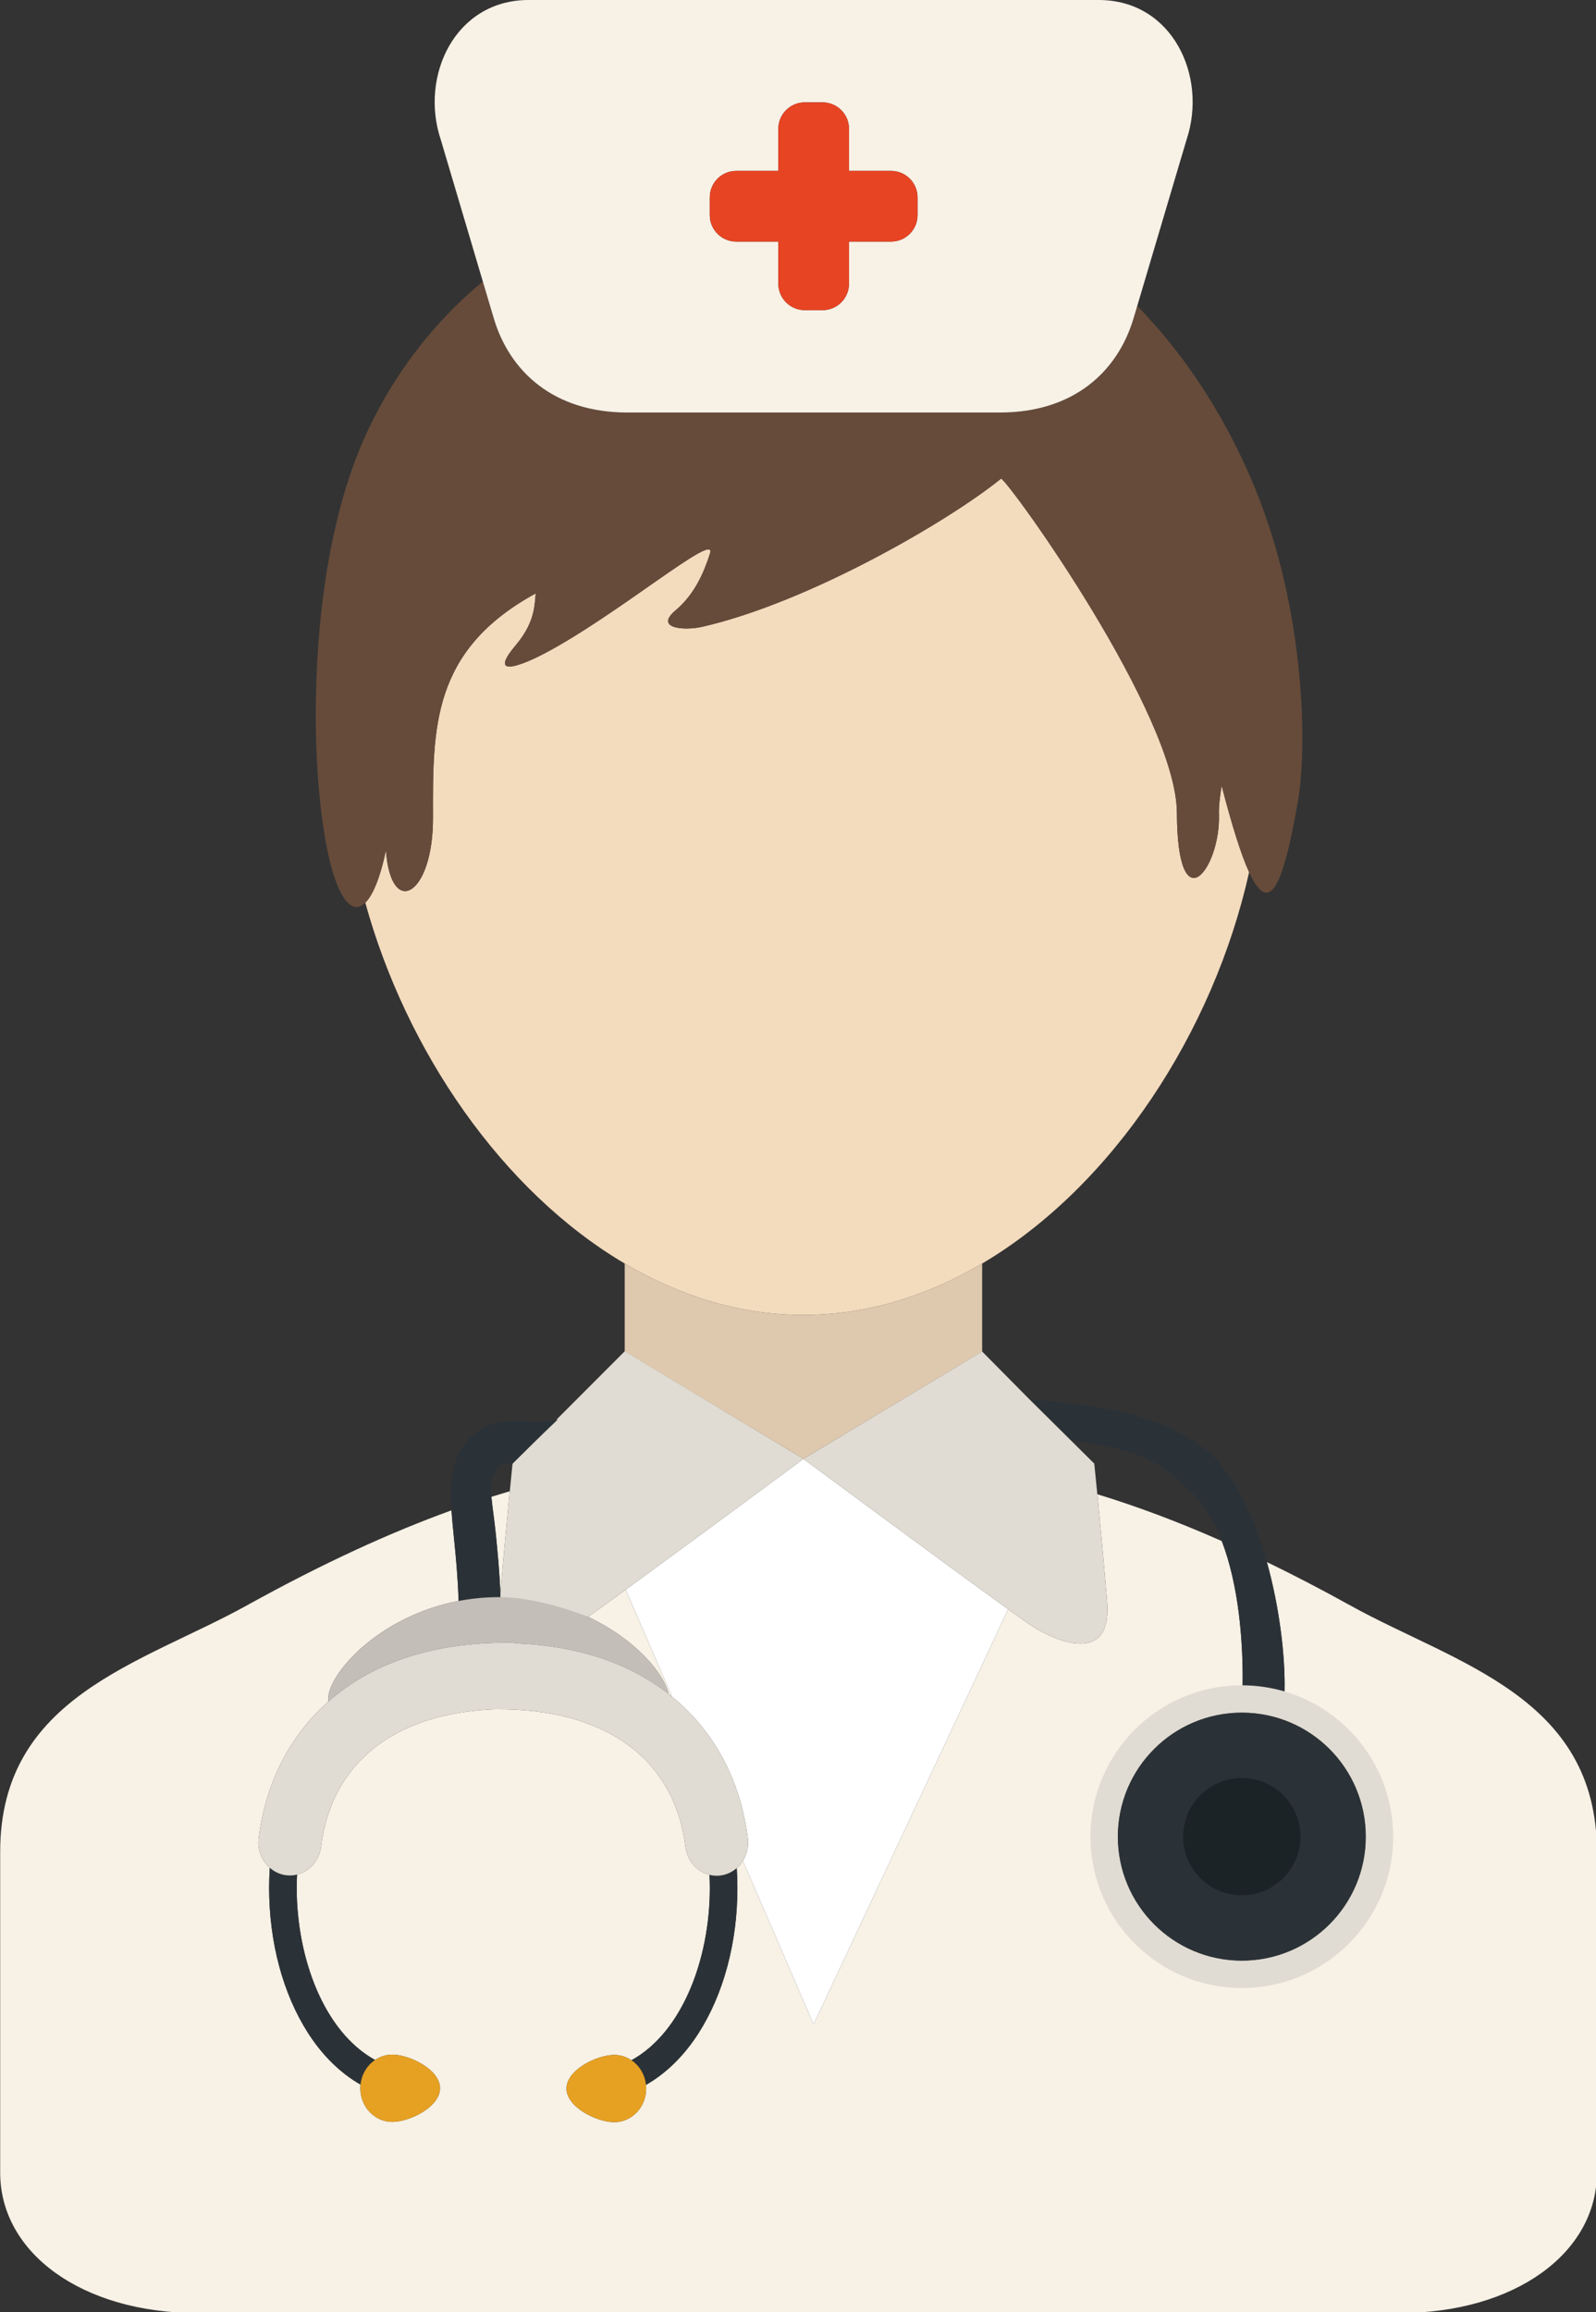 <?xml version="1.0" encoding="UTF-8" standalone="no"?>
<!-- Generator: Adobe Illustrator 19.0.0, SVG Export Plug-In . SVG Version: 6.00 Build 0)  -->

<svg
   xmlns:dc="http://purl.org/dc/elements/1.1/"
   xmlns:cc="http://creativecommons.org/ns#"
   xmlns:rdf="http://www.w3.org/1999/02/22-rdf-syntax-ns#"
   xmlns:svg="http://www.w3.org/2000/svg"
   xmlns="http://www.w3.org/2000/svg"
   xmlns:sodipodi="http://sodipodi.sourceforge.net/DTD/sodipodi-0.dtd"
   xmlns:inkscape="http://www.inkscape.org/namespaces/inkscape"
   version="1.1"
   id="Capa_1"
   x="0px"
   y="0px"
   viewBox="0 0 69.042 100"
   xml:space="preserve"
   sodipodi:docname="doctor.svg"
   width="69.042"
   height="100"
   inkscape:version="0.92+devel unknown"><rect x="0" y="0" width="69.042" height="100" fill="#333333" stroke="none"/><defs
     id="defs90" /><sodipodi:namedview
     pagecolor="#ffffff"
     bordercolor="#666666"
     borderopacity="1"
     objecttolerance="10"
     gridtolerance="10"
     guidetolerance="10"
     inkscape:pageopacity="0"
     inkscape:pageshadow="2"
     inkscape:window-width="1920"
     inkscape:window-height="1012"
     id="namedview88"
     showgrid="false"
     fit-margin-top="0"
     fit-margin-left="0"
     fit-margin-right="0"
     fit-margin-bottom="0"
     inkscape:zoom="3.1491686"
     inkscape:cx="-106.84492"
     inkscape:cy="85.215992"
     inkscape:window-x="0"
     inkscape:window-y="0"
     inkscape:window-maximized="1"
     inkscape:current-layer="Capa_1"
     inkscape:document-rotation="0" /><g
     id="g55"
     transform="matrix(0.236,0,0,0.236,-15.479,0)"><g
       id="Guides_For_Artboard_48_" /><g
       id="Artwork_47_" /><g
       id="Layer_2_47_"><g
         id="g46"><path
           style="fill:none"
           d="m 261.818,263.927 4.354,4.316 c 0,0 0.229,2.226 0.561,5.619 7.08,2.158 14.628,4.954 22.817,8.581 -1.367,-3.558 -3.159,-6.646 -5.492,-8.864 -6.612,-6.284 -9.336,-7.599 -22.24,-9.652 z"
           id="path4"
           inkscape:connector-curvature="0" /><path
           style="fill:#f7f1e6"
           d="m 188.132,310.454 c 0.216,0.169 0.429,0.343 0.641,0.517 l -8.486,-19.635 c -2.799,2.038 -5.202,3.775 -6.919,4.995 8.585,3.994 13.956,10.358 14.764,14.123 z"
           id="path6"
           inkscape:connector-curvature="0" /><path
           style="fill:#f7f1e6"
           d="m 157.314,292.148 c 0.551,-6.725 1.252,-14.088 1.719,-18.841 -1.112,0.325 -2.234,0.665 -3.371,1.022 0.15,1.761 0.52,3.967 0.799,6.731 0.316,3.124 0.686,6.82 0.853,11.088 z"
           id="path8"
           inkscape:connector-curvature="0" /><path
           style="fill:#f7f1e6"
           d="m 313.131,294.255 c -5.352,-2.966 -10.443,-5.605 -15.322,-7.973 2.359,8.463 3.39,17.434 3.241,23.726 -0.002,0.085 -0.003,0.167 -0.005,0.252 11.367,3.372 19.663,13.89 19.663,26.352 0,15.181 -12.308,27.489 -27.488,27.489 -15.182,0 -27.489,-12.308 -27.489,-27.489 0,-15.181 12.307,-27.488 27.489,-27.488 0.048,0 0.095,0.003 0.144,0.003 0.138,-8.399 -0.755,-18.725 -3.813,-26.685 -8.189,-3.626 -15.737,-6.422 -22.817,-8.581 0.502,5.127 1.241,12.925 1.786,19.779 0.906,11.388 -9.044,7.409 -13.788,4.345 -0.675,-0.436 -2.231,-1.535 -4.346,-3.056 l -35.662,76.087 -12.958,-29.985 c -0.312,0.501 -0.692,0.951 -1.13,1.336 0.078,1.209 0.122,2.43 0.122,3.663 0,9.967 -2.527,19.415 -7.12,26.596 -2.668,4.175 -5.948,7.369 -9.642,9.484 0.022,0.22 0.036,0.442 0.036,0.668 0,3.403 -2.617,6.162 -5.843,6.162 -3.226,0 -8.76,-2.758 -8.76,-6.162 0,-3.405 5.535,-6.161 8.76,-6.161 1.16,0 2.238,0.361 3.146,0.975 9.385,-5.163 14.369,-18.678 14.369,-31.563 0,-0.813 -0.026,-1.617 -0.063,-2.418 -2.263,-0.56 -4.073,-2.537 -4.397,-5.113 -2.028,-16.186 -14.688,-25.385 -34.699,-25.238 -0.012,0 -0.028,0 -0.042,0 -0.037,0 -0.066,-0.005 -0.101,-0.005 -18.427,0.68 -30.036,9.757 -31.969,25.192 -0.322,2.575 -2.132,4.553 -4.394,5.113 -0.037,0.8 -0.063,1.604 -0.063,2.415 0,12.886 4.982,26.4 14.364,31.563 0.91,-0.615 1.988,-0.977 3.148,-0.977 3.227,0 8.764,2.759 8.764,6.164 0,3.401 -5.537,6.162 -8.764,6.162 -3.226,0 -5.844,-2.76 -5.844,-6.162 0,-0.227 0.014,-0.45 0.036,-0.671 -3.693,-2.115 -6.973,-5.307 -9.642,-9.481 -4.592,-7.184 -7.119,-16.63 -7.119,-26.599 0,-1.232 0.044,-2.453 0.122,-3.662 -1.465,-1.29 -2.294,-3.314 -2.026,-5.455 1.268,-10.114 5.692,-18.762 12.798,-25.026 -0.042,-0.139 -0.065,-0.289 -0.065,-0.453 0,-4.587 9.212,-15.151 23.9,-17.96 -0.134,-4.4 -0.508,-8.183 -0.851,-11.589 -0.181,-1.792 -0.348,-3.458 -0.456,-5.018 -11.141,4.031 -23.468,9.641 -37.542,17.441 -19.255,10.67 -45.178,16.651 -45.178,45.157 0,15.872 0,40.271 0,58.782 0,14.734 15.037,25.736 36.226,25.736 32.97,0 80.825,0 110.117,0 29.292,0 77.147,0 110.117,0 21.189,0 36.226,-11.002 36.226,-25.736 0,-18.511 0,-42.911 0,-58.782 10e-4,-28.503 -25.922,-34.484 -45.176,-45.154 z"
           id="path10"
           inkscape:connector-curvature="0" /><path
           style="fill:#ffffff"
           d="m 212.879,267.387 c -0.016,0 -0.032,10e-4 -0.048,10e-4 -0.016,0.012 -0.036,0.027 -0.058,0.043 -1.24,0.918 -20.425,15.122 -32.486,23.904 l 8.486,19.635 c 0.339,0.277 0.679,0.553 1.009,0.842 7.154,6.267 11.609,14.944 12.879,25.097 0.188,1.502 -0.166,2.947 -0.896,4.122 l 12.958,29.985 35.662,-76.087 c -10.701,-7.697 -36.015,-26.438 -37.446,-27.498 -0.024,-0.017 -0.045,-0.032 -0.06,-0.044 z"
           id="path12"
           inkscape:connector-curvature="0" /><path
           style="fill:#dec8ae"
           d="m 212.773,267.321 0.083,0.049 0.083,-0.049 32.577,-19.555 0.101,0.1 v -16.29 c -10.089,5.96 -21.166,9.428 -32.76,9.428 -11.594,0 -22.67,-3.468 -32.76,-9.428 v 16.29 l 0.1,-0.099 z"
           id="path14"
           inkscape:connector-curvature="0" /><path
           style="fill:#dec8ae"
           d="m 212.856,267.37 c 0,0 -0.01,0.007 -0.025,0.019 0.016,0 0.032,-0.001 0.048,-0.001 -0.013,-0.011 -0.023,-0.018 -0.023,-0.018 z"
           id="path16"
           inkscape:connector-curvature="0" /><path
           style="fill:#f3dbbd"
           d="m 245.616,231.575 c 23.996,-14.176 42.407,-42.454 48.939,-71.723 -1.467,-3.202 -3.114,-8.455 -5.035,-15.843 -0.341,2.068 -0.542,3.873 -0.496,5.24 0.332,9.802 -7.609,20.528 -7.706,-0.279 -0.081,-17.971 -30.323,-60.127 -32.219,-61.256 -9.815,7.938 -35.355,22.716 -54.778,27.16 -3.291,0.753 -8.848,0.32 -4.907,-3.005 3.395,-2.865 5.096,-6.628 6.323,-10.43 1.402,-4.344 -16.948,11.295 -30.439,18.374 -3.428,1.798 -10.574,4.881 -5.24,-1.475 3.228,-3.846 3.512,-6.568 3.723,-9.579 -19.181,10.49 -18.852,24.792 -18.823,41.129 0.023,14.266 -7.715,18.574 -8.624,5.982 -1.07,5.008 -2.395,8.193 -3.786,9.573 7.512,27.231 25.084,52.86 47.548,66.131 10.089,5.96 21.165,9.428 32.76,9.428 11.595,0 22.671,-3.467 32.76,-9.427 z"
           id="path18"
           inkscape:connector-curvature="0" /><path
           style="fill:#2b3237"
           d="m 284.057,273.578 c 2.333,2.218 4.125,5.307 5.492,8.864 3.058,7.959 3.951,18.286 3.813,26.685 2.668,0.014 5.245,0.411 7.682,1.133 0.002,-0.085 0.003,-0.167 0.005,-0.252 0.149,-6.292 -0.881,-15.263 -3.241,-23.726 -2.561,-9.186 -6.687,-17.773 -12.586,-21.684 -11.313,-7.499 -24.517,-7.208 -31.029,-8.23 l 7.625,7.559 c 12.904,2.053 15.628,3.368 22.239,9.651 z"
           id="path20"
           inkscape:connector-curvature="0" /><path
           style="fill:#664b3a"
           d="m 136.334,155.87 c 0.909,12.592 8.647,8.284 8.624,-5.982 -0.028,-16.336 -0.357,-30.639 18.823,-41.129 -0.211,3.011 -0.496,5.733 -3.723,9.579 -5.334,6.356 1.813,3.273 5.24,1.475 13.491,-7.079 31.842,-22.717 30.439,-18.374 -1.227,3.802 -2.928,7.565 -6.323,10.43 -3.941,3.325 1.616,3.758 4.907,3.005 19.423,-4.444 44.963,-19.222 54.778,-27.16 1.896,1.129 32.138,43.285 32.219,61.256 0.096,20.807 8.037,10.081 7.706,0.279 -0.046,-1.367 0.155,-3.172 0.496,-5.24 1.921,7.388 3.567,12.641 5.035,15.843 3.613,7.885 6.135,3.267 8.954,-13.014 1.69,-9.76 1.391,-34.624 -7.786,-57.143 -4.94,-12.122 -12.155,-23.875 -21.677,-33.621 -0.243,0.818 -0.473,1.587 -0.68,2.283 -2.902,9.741 -10.965,17.248 -24.493,17.248 h -34.137 -34.139 c -13.528,0 -21.591,-7.507 -24.493,-17.248 -0.554,-1.858 -1.25,-4.202 -2.014,-6.774 -8.913,7.409 -15.919,16.538 -20.866,26.862 -10.436,21.779 -10.229,51.652 -9.397,63.419 1.355,19.163 5.245,27.029 8.722,23.58 1.39,-1.38 2.715,-4.565 3.785,-9.574 z"
           id="path22"
           inkscape:connector-curvature="0" /><path
           style="fill:#f7f1e6"
           d="m 180.597,75.605 h 34.139 34.138 c 13.528,0 21.591,-7.507 24.493,-17.248 0.207,-0.696 0.437,-1.465 0.68,-2.283 3.163,-10.633 9.037,-30.462 9.037,-30.462 C 286.982,14.007 280.512,0 266.986,0 h -52.25 -52.251 c -13.527,0 -19.997,14.007 -16.097,25.612 0,0 4.461,15.062 7.702,25.971 0.764,2.572 1.46,4.916 2.014,6.774 2.902,9.74 10.966,17.248 24.493,17.248 z m 19.95,-44.283 h 7.709 v -7.708 c 0,-2.683 2.175,-4.856 4.856,-4.856 h 0.442 2.805 c 2.683,0 4.856,2.173 4.856,4.856 v 7.708 h 7.709 c 2.683,0 4.856,2.174 4.856,4.855 v 3.248 c 0,2.682 -2.173,4.855 -4.856,4.855 h -7.709 v 7.708 c 0,2.683 -2.173,4.857 -4.856,4.857 h -2.805 -0.442 c -2.682,0 -4.856,-2.175 -4.856,-4.857 V 44.28 h -7.709 c -2.681,0 -4.855,-2.174 -4.855,-4.855 v -3.248 c -0.001,-2.681 2.174,-4.855 4.855,-4.855 z"
           id="path24"
           inkscape:connector-curvature="0" /><path
           style="fill:#e74424"
           d="m 195.691,39.426 c 0,2.682 2.175,4.855 4.855,4.855 h 7.709 v 7.708 c 0,2.683 2.175,4.857 4.856,4.857 h 0.442 2.805 c 2.683,0 4.856,-2.175 4.856,-4.857 v -7.708 h 7.709 c 2.683,0 4.856,-2.174 4.856,-4.855 v -3.248 c 0,-2.681 -2.173,-4.855 -4.856,-4.855 h -7.709 v -7.708 c 0,-2.683 -2.173,-4.856 -4.856,-4.856 h -2.805 -0.442 c -2.682,0 -4.856,2.173 -4.856,4.856 v 7.708 h -7.709 c -2.681,0 -4.855,2.174 -4.855,4.855 z"
           id="path26"
           inkscape:connector-curvature="0" /><path
           style="fill:#e0dcd3"
           d="m 293.219,308.873 c -15.32,0 -27.739,12.419 -27.739,27.738 0,15.319 12.419,27.739 27.739,27.739 15.319,0 27.738,-12.419 27.738,-27.739 0,-12.575 -8.371,-23.189 -19.841,-26.591 -2.459,-0.729 -5.06,-1.129 -7.752,-1.144 -0.049,0.001 -0.097,-0.003 -0.145,-0.003 z m 22.73,27.739 c 0,12.555 -10.176,22.733 -22.73,22.733 -12.557,0 -22.733,-10.178 -22.733,-22.733 0,-12.555 10.176,-22.733 22.733,-22.733 12.554,0 22.73,10.178 22.73,22.733 z"
           id="path28"
           inkscape:connector-curvature="0" /><path
           style="fill:#2b3237"
           d="m 270.524,336.612 c 0,12.534 10.159,22.695 22.695,22.695 12.533,0 22.692,-10.161 22.692,-22.695 0,-12.534 -10.159,-22.695 -22.692,-22.695 -12.536,0 -22.695,10.161 -22.695,22.695 z m 33.445,0 c 0,5.937 -4.815,10.75 -10.75,10.75 -5.938,0 -10.751,-4.813 -10.751,-10.75 0,-5.938 4.813,-10.75 10.751,-10.75 5.935,-0.001 10.75,4.812 10.75,10.75 z"
           id="path30"
           inkscape:connector-curvature="0" /><circle
           style="fill:#1b2327"
           cx="293.218"
           cy="336.612"
           r="10.754"
           id="circle32" /><path
           style="fill:#2b3237"
           d="m 117.974,343.676 c -1.123,-0.156 -2.123,-0.648 -2.932,-1.36 -0.078,1.209 -0.122,2.429 -0.122,3.662 0,9.969 2.527,19.415 7.119,26.599 2.668,4.174 5.948,7.366 9.642,9.481 0.195,-1.898 1.209,-3.535 2.659,-4.517 -9.382,-5.164 -14.364,-18.678 -14.364,-31.563 0,-0.812 0.026,-1.615 0.063,-2.415 -0.659,0.162 -1.354,0.211 -2.065,0.113 z"
           id="path34"
           inkscape:connector-curvature="0" /><path
           style="fill:#2b3237"
           d="m 195.64,343.612 c 0.037,0.801 0.063,1.605 0.063,2.418 0,12.885 -4.984,26.4 -14.369,31.563 1.452,0.981 2.466,2.618 2.661,4.518 3.693,-2.115 6.974,-5.309 9.642,-9.484 4.592,-7.182 7.12,-16.629 7.12,-26.596 0,-1.233 -0.044,-2.453 -0.122,-3.663 -0.808,0.711 -1.807,1.202 -2.927,1.358 -0.713,0.098 -1.409,0.049 -2.068,-0.114 z"
           id="path36"
           inkscape:connector-curvature="0" /><path
           style="fill:#e6a123"
           d="m 131.681,382.057 c -0.022,0.221 -0.036,0.444 -0.036,0.671 0,3.401 2.618,6.162 5.844,6.162 3.227,0 8.764,-2.76 8.764,-6.162 0,-3.405 -5.537,-6.164 -8.764,-6.164 -1.16,0 -2.239,0.361 -3.148,0.977 -1.451,0.981 -2.465,2.617 -2.66,4.516 z"
           id="path38"
           inkscape:connector-curvature="0" /><path
           style="fill:#e6a123"
           d="m 181.334,377.592 c -0.909,-0.614 -1.987,-0.975 -3.146,-0.975 -3.226,0 -8.76,2.756 -8.76,6.161 0,3.403 5.535,6.162 8.76,6.162 3.226,0 5.843,-2.758 5.843,-6.162 0,-0.226 -0.013,-0.449 -0.036,-0.668 -0.195,-1.9 -1.21,-3.537 -2.661,-4.518 z"
           id="path40"
           inkscape:connector-curvature="0" /><path
           style="fill:#e0dcd3"
           d="m 157.267,292.725 c 7.02,1.595 5.645,0.72 16.101,3.605 1.717,-1.22 4.12,-2.957 6.919,-4.995 12.061,-8.783 31.246,-22.986 32.486,-23.904 0.021,-0.016 0.042,-0.031 0.058,-0.043 0.015,-0.011 0.025,-0.019 0.025,-0.019 l -0.083,-0.049 -32.677,-19.657 v 0 l -20.556,20.58 c 0,0 -0.204,1.984 -0.507,5.064 -0.467,4.753 -1.168,12.116 -1.719,18.841 -0.016,0.193 -0.032,0.385 -0.047,0.577 z"
           id="path42"
           inkscape:connector-curvature="0" /><path
           style="fill:#e0dcd3"
           d="m 212.939,267.321 -0.083,0.049 c 0,0 0.01,0.007 0.023,0.017 0.016,0.012 0.037,0.027 0.06,0.044 1.431,1.059 26.745,19.8 37.446,27.498 2.115,1.521 3.671,2.62 4.346,3.056 4.744,3.064 14.694,7.043 13.788,-4.345 -0.545,-6.854 -1.284,-14.652 -1.786,-19.779 -0.332,-3.393 -0.561,-5.619 -0.561,-5.619 l -4.354,-4.316 -7.625,-7.559 -8.578,-8.674 v 0 z"
           id="path44"
           inkscape:connector-curvature="0" /></g><path
         style="fill:#2b3237"
         d="m 149.649,293.421 c 2.319,-0.443 4.769,-0.7 7.346,-0.703 0.091,0 0.18,0.005 0.271,0.006 0.016,-0.191 0.031,-0.384 0.047,-0.577 -0.167,-4.269 -0.537,-7.964 -0.852,-11.087 -0.28,-2.764 -0.649,-4.97 -0.799,-6.731 -0.154,-1.805 -0.077,-3.142 0.569,-4.116 0.84,-1.266 0.326,-1.996 3.309,-1.971 5.413,-5.365 8.309,-8.094 8.309,-8.094 -1.921,0.551 -5.158,0.327 -6.895,0.304 -3.298,-0.018 -7.392,-0.068 -10.608,4.787 -2.096,3.164 -2.325,6.879 -2.003,11.574 0.107,1.56 0.275,3.227 0.456,5.018 0.342,3.408 0.716,7.19 0.85,11.59 z"
         id="path48"
         inkscape:connector-curvature="0" /><path
         style="fill:#c3bfb8"
         d="m 158.643,301.061 c 0.188,0 0.38,0 0.572,0.002 0.38,0 0.75,0.045 1.112,0.123 11.245,0.5 20.572,3.61 27.805,9.267 -0.808,-3.765 -6.178,-10.128 -14.764,-14.124 -3.894,-1.573 -10.769,-3.636 -16.101,-3.605 -0.091,-10e-4 -0.18,-0.006 -0.271,-0.006 -2.577,0.002 -5.027,0.259 -7.346,0.703 -14.688,2.809 -23.9,13.373 -23.9,17.96 0,0.164 0.023,0.314 0.065,0.453 0.028,-0.024 0.053,-0.05 0.081,-0.074 8.104,-7.101 19.12,-10.699 32.747,-10.699 z"
         id="path50"
         inkscape:connector-curvature="0" /><path
         style="fill:#e0dcd3"
         d="m 202.66,336.909 c -1.27,-10.152 -5.725,-18.83 -12.879,-25.097 -0.33,-0.289 -0.67,-0.564 -1.009,-0.842 -0.212,-0.174 -0.425,-0.348 -0.641,-0.517 -7.233,-5.657 -16.56,-8.767 -27.805,-9.267 -0.361,-0.078 -0.731,-0.123 -1.112,-0.123 -0.192,-0.002 -0.384,-0.002 -0.572,-0.002 -13.626,0 -24.643,3.598 -32.748,10.699 -0.028,0.024 -0.053,0.05 -0.081,0.074 -7.106,6.264 -11.531,14.912 -12.798,25.026 -0.268,2.141 0.562,4.165 2.026,5.455 0.809,0.712 1.81,1.204 2.932,1.36 0.71,0.099 1.406,0.05 2.065,-0.114 2.262,-0.561 4.072,-2.539 4.394,-5.113 1.933,-15.436 13.542,-24.513 31.969,-25.192 0.035,0 0.064,0.005 0.101,0.005 0.014,0 0.029,0 0.042,0 20.011,-0.147 32.67,9.052 34.699,25.238 0.324,2.576 2.134,4.553 4.397,5.113 0.66,0.163 1.355,0.212 2.067,0.113 1.12,-0.156 2.119,-0.646 2.927,-1.358 0.438,-0.385 0.819,-0.835 1.13,-1.336 0.731,-1.175 1.085,-2.619 0.896,-4.122 z"
         id="path52"
         inkscape:connector-curvature="0" /></g></g><g
     id="g57"
     transform="translate(-65.621,-323.927)" /><g
     id="g59"
     transform="translate(-65.621,-323.927)" /><g
     id="g61"
     transform="translate(-65.621,-323.927)" /><g
     id="g63"
     transform="translate(-65.621,-323.927)" /><g
     id="g65"
     transform="translate(-65.621,-323.927)" /><g
     id="g67"
     transform="translate(-65.621,-323.927)" /><g
     id="g69"
     transform="translate(-65.621,-323.927)" /><g
     id="g71"
     transform="translate(-65.621,-323.927)" /><g
     id="g73"
     transform="translate(-65.621,-323.927)" /><g
     id="g75"
     transform="translate(-65.621,-323.927)" /><g
     id="g77"
     transform="translate(-65.621,-323.927)" /><g
     id="g79"
     transform="translate(-65.621,-323.927)" /><g
     id="g81"
     transform="translate(-65.621,-323.927)" /><g
     id="g83"
     transform="translate(-65.621,-323.927)" /><g
     id="g85"
     transform="translate(-65.621,-323.927)" /></svg>